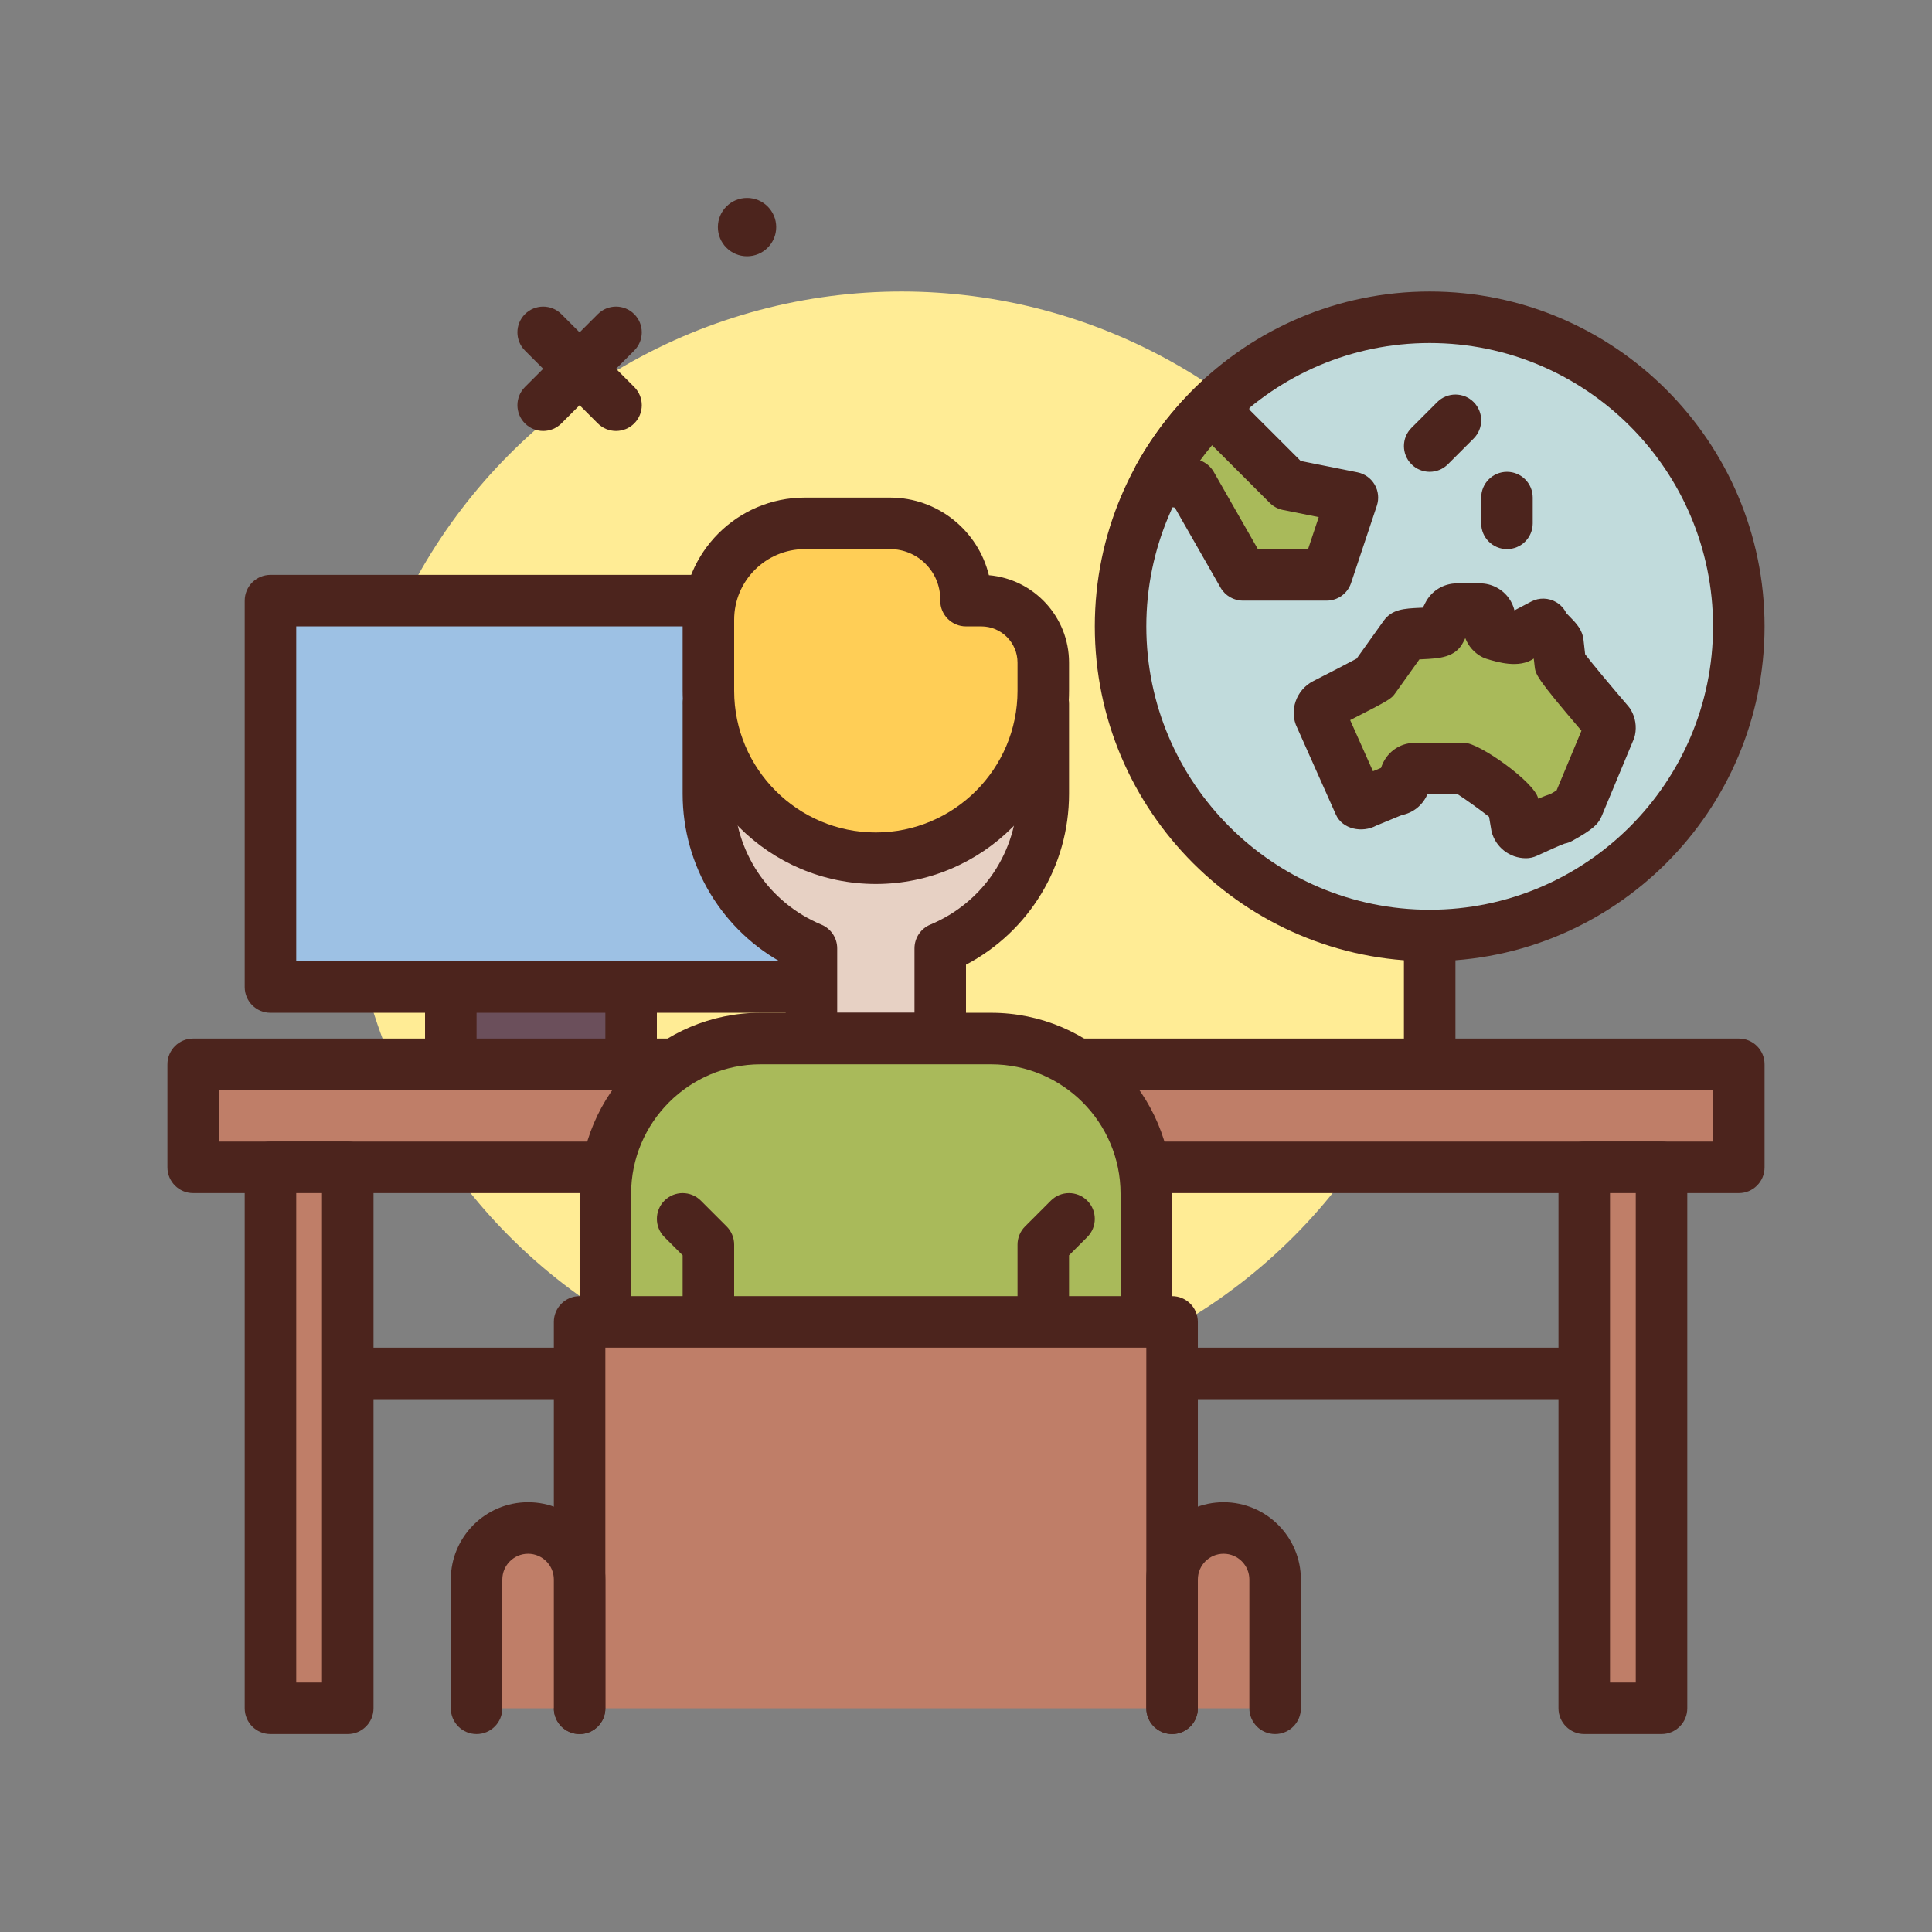 <svg id="booking" enable-background="new 0 0 300 300" height="512" viewBox="0 0 300 300" width="512" xmlns="http://www.w3.org/2000/svg"><rect x="0" y="0" width="300" height="300" fill="#808080" stroke="none"/><g><circle cx="140" cy="131.265" fill="#ffec95" r="86"/><g><path d="m30 165.265h240v16h-240z" fill="#bf7e68"/><path d="m270 185.265h-240c-2.211 0-4-1.791-4-4v-16c0-2.209 1.789-4 4-4h240c2.211 0 4 1.791 4 4v16c0 2.209-1.789 4-4 4zm-236-8h232v-8h-232z" fill="#4c241d"/></g><g><path d="m246 181.265h12v84h-12z" fill="#bf7e68"/><path d="m258 269.265h-12c-2.211 0-4-1.791-4-4v-84c0-2.209 1.789-4 4-4h12c2.211 0 4 1.791 4 4v84c0 2.209-1.789 4-4 4zm-8-8h4v-76h-4z" fill="#4c241d"/></g><g><path d="m42 181.265h12v84h-12z" fill="#bf7e68"/><path d="m54 269.265h-12c-2.211 0-4-1.791-4-4v-84c0-2.209 1.789-4 4-4h12c2.211 0 4 1.791 4 4v84c0 2.209-1.789 4-4 4zm-8-8h4v-76h-4z" fill="#4c241d"/></g><g><path d="m42 93.265h84v60h-84z" fill="#9dc1e4"/><path d="m126 157.265h-84c-2.211 0-4-1.791-4-4v-60c0-2.209 1.789-4 4-4h84c2.211 0 4 1.791 4 4v60c0 2.209-1.789 4-4 4zm-80-8h76v-52h-76z" fill="#4c241d"/></g><g fill="#4c241d"><path d="m54 209.265h192v8h-192z"/><path d="m95.656 66.921c-1.023 0-2.047-.391-2.828-1.172l-11.312-11.312c-1.562-1.562-1.562-4.094 0-5.656s4.094-1.562 5.656 0l11.312 11.312c1.562 1.562 1.562 4.094 0 5.656-.781.781-1.804 1.172-2.828 1.172z"/><path d="m84.344 66.921c-1.023 0-2.047-.391-2.828-1.172-1.562-1.562-1.562-4.094 0-5.656l11.312-11.313c1.562-1.562 4.094-1.562 5.656 0s1.562 4.094 0 5.656l-11.312 11.313c-.781.781-1.805 1.172-2.828 1.172z"/><circle cx="116" cy="35.265" r="4.529"/></g><g><path d="m110 109.265v14c0 10.814 6.606 20.082 16 24.001v13.999h20v-13.999c9.394-3.919 16-13.187 16-24.001v-14z" fill="#e7d1c4"/><path d="m146 165.265h-20c-2.211 0-4-1.791-4-4v-11.465c-9.801-5.162-16-15.303-16-26.535v-14c0-2.209 1.789-4 4-4h52c2.211 0 4 1.791 4 4v14c0 11.232-6.199 21.373-16 26.535v11.465c0 2.209-1.789 4-4 4zm-16-8h12v-10c0-1.615.969-3.07 2.461-3.691 8.223-3.43 13.539-11.402 13.539-20.309v-10h-44v10c0 8.906 5.316 16.879 13.539 20.309 1.492.621 2.461 2.076 2.461 3.691z" fill="#4c241d"/></g><g><path d="m178 209.265v-23.9c0-13.31-10.79-24.1-24.1-24.1h-35.8c-13.31 0-24.1 10.79-24.1 24.1v23.9" fill="#a9ba5a"/><path d="m178 213.265c-2.211 0-4-1.791-4-4v-23.9c0-11.082-9.016-20.1-20.102-20.1h-35.797c-11.086 0-20.102 9.018-20.102 20.1v23.9c0 2.209-1.789 4-4 4s-4-1.791-4-4v-23.9c0-15.494 12.605-28.1 28.102-28.1h35.797c15.496 0 28.102 12.605 28.102 28.1v23.9c0 2.209-1.789 4-4 4z" fill="#4c241d"/></g><g><path d="m150 93.265v-.214c0-6.509-5.277-11.786-11.786-11.786h-13.248c-8.265 0-14.966 6.7-14.966 14.966v11.034c0 14.359 11.641 26 26 26 14.359 0 26-11.641 26-26v-4.379c0-5.314-4.308-9.621-9.621-9.621z" fill="#ffce56"/><path d="m136 137.265c-16.543 0-30-13.457-30-30v-11.035c0-10.457 8.508-18.965 18.965-18.965h13.25c7.418 0 13.656 5.143 15.34 12.051 6.961.598 12.445 6.455 12.445 13.57v4.379c0 16.543-13.457 30-30 30zm-11.035-52c-6.047 0-10.965 4.918-10.965 10.965v11.035c0 12.131 9.871 22 22 22s22-9.869 22-22v-4.379c0-3.1-2.523-5.621-5.621-5.621h-2.379c-2.211 0-4-1.791-4-4v-.215c0-4.293-3.492-7.785-7.785-7.785z" fill="#4c241d"/></g><g><path d="m106 189.265 4 4v16" fill="#9dc1e4"/><path d="m110 213.265c-2.211 0-4-1.791-4-4v-14.344l-2.828-2.828c-1.562-1.562-1.562-4.094 0-5.656s4.094-1.562 5.656 0l4 4c.75.75 1.172 1.768 1.172 2.828v16c0 2.209-1.789 4-4 4z" fill="#4c241d"/></g><g><path d="m166 189.265-4 4v16" fill="#9dc1e4"/><path d="m162 213.265c-2.211 0-4-1.791-4-4v-16c0-1.061.422-2.078 1.172-2.828l4-4c1.562-1.562 4.094-1.562 5.656 0s1.562 4.094 0 5.656l-2.828 2.828v14.344c0 2.209-1.789 4-4 4z" fill="#4c241d"/></g><g><path d="m90 265.265v-60h92v60" fill="#bf7e68"/><path d="m182 269.265c-2.211 0-4-1.791-4-4v-56h-84v56c0 2.209-1.789 4-4 4s-4-1.791-4-4v-60c0-2.209 1.789-4 4-4h92c2.211 0 4 1.791 4 4v60c0 2.209-1.789 4-4 4z" fill="#4c241d"/></g><g><circle cx="222" cy="97.265" fill="#c1dbdc" r="48"/><path d="m222 149.265c-28.672 0-52-23.326-52-52s23.328-52 52-52 52 23.326 52 52-23.328 52-52 52zm0-96c-24.262 0-44 19.738-44 44s19.738 44 44 44 44-19.738 44-44-19.738-44-44-44z" fill="#4c241d"/></g><g><path d="m74 265.265v-20c0-4.418 3.582-8 8-8 4.418 0 8 3.582 8 8v20" fill="#bf7e68"/><path d="m90 269.265c-2.211 0-4-1.791-4-4v-20c0-2.205-1.793-4-4-4s-4 1.795-4 4v20c0 2.209-1.789 4-4 4s-4-1.791-4-4v-20c0-6.617 5.383-12 12-12s12 5.383 12 12v20c0 2.209-1.789 4-4 4z" fill="#4c241d"/></g><g><path d="m182 265.265v-20c0-4.418 3.582-8 8-8 4.418 0 8 3.582 8 8v20" fill="#bf7e68"/><path d="m198 269.265c-2.211 0-4-1.791-4-4v-20c0-2.205-1.793-4-4-4s-4 1.795-4 4v20c0 2.209-1.789 4-4 4s-4-1.791-4-4v-20c0-6.617 5.383-12 12-12s12 5.383 12 12v20c0 2.209-1.789 4-4 4z" fill="#4c241d"/></g><g><path d="m211.089 124.861c.299 0 .591-.088.839-.254l4.712-1.948c.835 0 1.513-.677 1.513-1.513v-.278c0-.835.677-1.513 1.513-1.513h7.77c.401 0 7.351 4.876 7.519 5.55l.528 3.214c.168.673.773 1.146 1.467 1.146 0 0 4.686-2.202 5.259-2.202 0 0 2.534-1.392 2.804-1.863l4.958-11.894c.072-.358.011-.73-.17-1.047 0 0-7.468-8.692-7.533-9.278l-.353-3.175c-.057-.51-2.293-2.281-2.293-2.854l-3.683 1.936c-.407.678-3.951-.414-3.951-.414-.673-.337-.997-1.117-.759-1.831l.023-.068c.326-.979-.403-1.991-1.435-1.991h-3.573c-.573 0-1.097.324-1.353.836l-1.241 2.483c-.317.634-5.184.317-5.545.822l-4.688 6.563c-.143.201-7.673 4.033-7.673 4.033-.747.374-1.05 1.282-.676 2.029z" fill="#a9ba5a"/><path d="m236.949 133.265c-2.535 0-4.734-1.719-5.348-4.18l-.379-2.246c-1.207-.971-3.574-2.668-4.832-3.482h-4.75c-.738 1.676-2.207 2.869-3.973 3.207l-3.961 1.637c-2.188 1.18-5.254.57-6.27-1.711l-6.023-13.51c-1.277-2.568-.172-5.881 2.539-7.236 2.57-1.307 5.461-2.801 6.707-3.475l4.191-5.869c1.293-1.814 3.199-1.906 5.617-2.021.16-.008.32-.016.48-.021l.363-.727c.949-1.883 2.836-3.047 4.934-3.047h3.57c1.77 0 3.441.857 4.473 2.293.418.576.711 1.223.879 1.898l2.594-1.363c1.238-.654 2.73-.607 3.93.117.672.408 1.199.998 1.531 1.686.145.154.312.32.477.486 1.039 1.059 2.02 2.057 2.191 3.68l.25 2.215c1.105 1.453 4.113 5.055 6.695 8.057.168.195.316.408.441.633.664 1.164.879 2.523.609 3.83-.051.25-.129.494-.227.73l-4.957 11.895c-.062.154-.137.303-.219.449-.453.791-1.094 1.592-4.352 3.381-.363.199-.754.342-1.16.42-.691.244-2.727 1.146-4.324 1.896-.528.249-1.11.378-1.696.378zm-17.285-17.908h7.77c2.262 0 10.766 6.037 11.402 8.582l.012.082c.852-.357 1.453-.582 1.906-.723.277-.156.637-.365.953-.568l3.859-9.262c-7.086-8.287-7.137-8.768-7.273-10.064l-.129-1.145c-2.273 1.598-5.719.543-7.355.037-.211-.064-.418-.148-.617-.248-1.262-.635-2.184-1.711-2.664-2.959l-.301.602c-1.211 2.432-3.723 2.551-6.379 2.678-.148.008-.297.014-.445.02l-3.73 5.225c-.629.875-.707.986-7.02 4.207l3.539 7.938 1.254-.518c.738-2.316 2.796-3.884 5.218-3.884zm-9.941 5.914c-.004.002-.004.002-.004.004 0-.002 0-.002.004-.004zm-2.137-8.401c-.008.006-.02.012-.031.016.011-.004.023-.01.031-.016zm1.062-3.297.086.186c-.027-.063-.054-.125-.086-.186zm26.399-11.736c-.004.002-.004.006-.004.008 0-.002 0-.004.004-.008zm8.574-.893v.008c0-.002 0-.006 0-.008zm0-.007v.004s0-.002 0-.004zm-23.547-.829c-.004.002-.004.006-.004.008zm7.364-.732c-.004.01-.008.02-.012.029.004-.009.008-.019.012-.029z" fill="#4c241d"/></g><g><path d="m179.881 74.241 5.119 1.024 8 14h13l4-12-10-2-10-10v-3.705c-4.04 3.623-7.492 7.885-10.119 12.681z" fill="#a9ba5a"/><path d="m206 93.265h-13c-1.434 0-2.762-.77-3.473-2.016l-7.098-12.42-3.332-.666c-1.246-.25-2.301-1.078-2.84-2.23-.539-1.154-.496-2.494.117-3.611 2.789-5.1 6.477-9.721 10.953-13.74 1.18-1.049 2.859-1.32 4.301-.674 1.442.642 2.372 2.074 2.372 3.652v2.049l7.973 7.971 8.812 1.764c1.125.225 2.098.922 2.676 1.914.574.992.695 2.184.332 3.273l-4 12c-.543 1.632-2.07 2.734-3.793 2.734zm-10.68-8h7.797l1.656-4.967-5.559-1.111c-.773-.154-1.484-.535-2.043-1.094l-8.961-8.959c-.648.77-1.27 1.561-1.855 2.367.887.32 1.641.947 2.117 1.779z" fill="#4c241d"/></g><path d="m222 73.265c-1.023 0-2.047-.391-2.828-1.172-1.562-1.562-1.562-4.094 0-5.656l4-4c1.562-1.562 4.094-1.562 5.656 0s1.562 4.094 0 5.656l-4 4c-.781.781-1.805 1.172-2.828 1.172z" fill="#4c241d"/><path d="m234 85.265c-2.211 0-4-1.791-4-4v-4c0-2.209 1.789-4 4-4s4 1.791 4 4v4c0 2.209-1.789 4-4 4z" fill="#4c241d"/><path d="m222 165.265c-2.211 0-4-1.791-4-4v-16c0-2.209 1.789-4 4-4s4 1.791 4 4v16c0 2.209-1.789 4-4 4z" fill="#4c241d"/><g><path d="m70 153.265h28v12h-28z" fill="#6b4f5b"/><path d="m98 169.265h-28c-2.211 0-4-1.791-4-4v-12c0-2.209 1.789-4 4-4h28c2.211 0 4 1.791 4 4v12c0 2.209-1.789 4-4 4zm-24-8h20v-4h-20z" fill="#4c241d"/></g></g></svg>